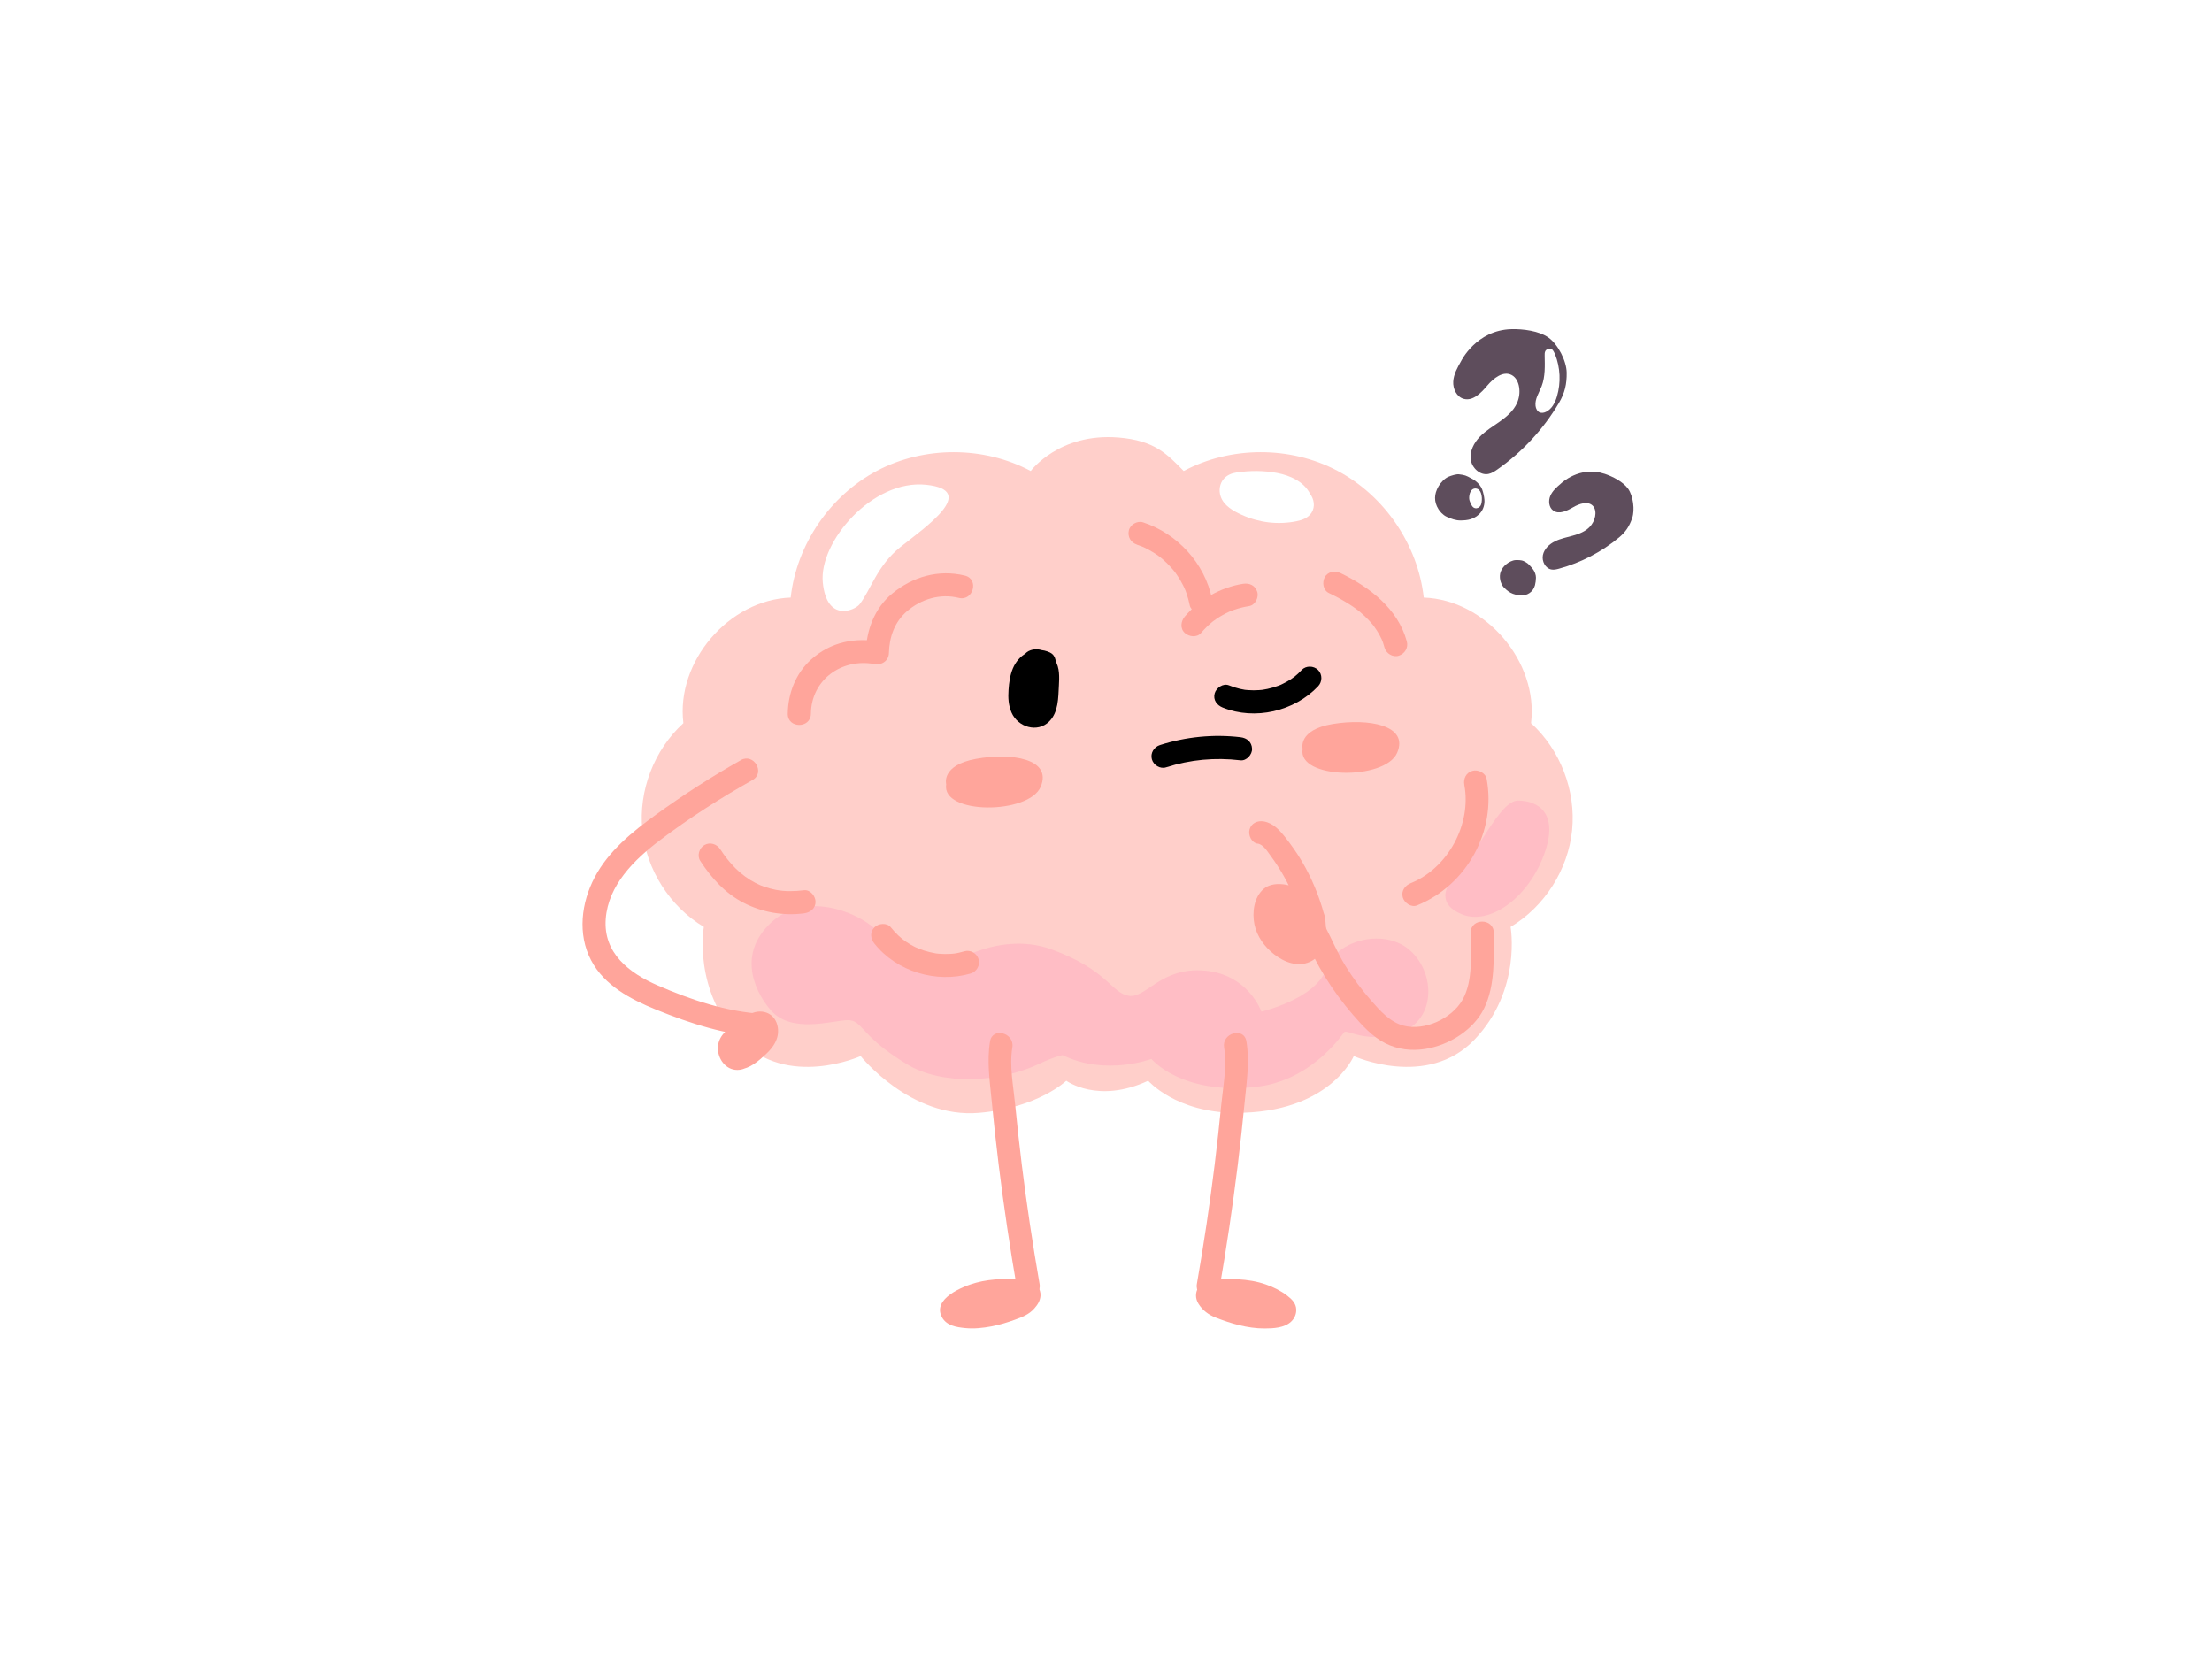<svg xmlns="http://www.w3.org/2000/svg" xmlns:xlink="http://www.w3.org/1999/xlink" width="1024" zoomAndPan="magnify" viewBox="0 0 768 576" height="768" preserveAspectRatio="xMidYMid meet" version="1.0"><defs><clipPath id="6dd0512d4a"><path d="M 504 114.211 L 544 114.211 L 544 165 L 504 165 Z M 504 114.211 " clip-rule="nonzero"/></clipPath><clipPath id="ebfdff74ca"><path d="M 535 163 L 567.84 163 L 567.84 198 L 535 198 Z M 535 163 " clip-rule="nonzero"/></clipPath><clipPath id="b19af91ae7"><path d="M 326 444 L 362 444 L 362 461.461 L 326 461.461 Z M 326 444 " clip-rule="nonzero"/></clipPath><clipPath id="0ede1d982d"><path d="M 415 444 L 451 444 L 451 461.461 L 415 461.461 Z M 415 444 " clip-rule="nonzero"/></clipPath></defs><rect x="-76.8" width="921.6" fill="#ffffff" y="-57.6" height="691.2" fill-opacity="1"/><rect x="-76.8" width="921.6" fill="#ffffff" y="-57.6" height="691.2" fill-opacity="1"/><path fill="#ffcfca" d="M 398.633 375.23 C 398.633 375.23 408.254 386.289 428.91 386.375 C 461.652 386.512 470.031 366.668 470.031 366.668 C 470.031 366.668 495.527 378.164 511.969 360.922 C 528.418 343.676 524.469 321.82 524.469 321.82 C 536.285 314.758 544.457 301.922 545.828 288.234 C 547.203 274.547 541.754 260.352 531.574 251.078 C 534.199 229.758 515.82 208.234 494.32 207.469 C 492.293 189.105 480.68 172.062 464.312 163.434 C 447.949 154.805 427.309 154.844 410.977 163.531 C 405.223 157.695 400.945 152.926 388.281 151.902 C 367.691 150.238 357.867 163.531 357.867 163.531 C 341.535 154.844 320.895 154.805 304.531 163.434 C 288.168 172.062 276.551 189.105 274.523 207.469 C 253.023 208.234 234.637 229.758 237.27 251.078 C 227.094 260.344 221.641 274.547 223.02 288.234 C 224.395 301.922 232.559 314.758 244.375 321.82 C 244.375 321.82 240.434 343.676 256.875 360.922 C 273.324 378.164 298.816 366.668 298.816 366.668 C 298.816 366.668 316.117 388.434 339.938 386.375 C 360.52 384.602 370.211 375.23 370.211 375.23 C 370.211 375.23 381.219 383.355 398.629 375.23 Z M 398.633 375.23 " fill-opacity="1" fill-rule="nonzero"/><path fill="#ffa59b" d="M 281.539 247.816 C 281.676 236.027 292.188 228.48 303.547 230.551 C 306.133 231.023 308.566 229.465 308.633 226.688 C 308.762 221.129 310.625 215.922 314.844 212.266 C 319.812 207.961 326.453 205.996 332.883 207.582 C 337.902 208.82 340.043 201.086 335.016 199.848 C 325.926 197.609 316.879 200.195 309.746 206.102 C 303.625 211.172 300.777 218.832 300.594 226.688 L 305.68 222.82 C 296.895 221.215 288.441 222.867 281.672 228.934 C 276.277 233.762 273.594 240.676 273.508 247.816 C 273.449 252.98 281.48 252.98 281.539 247.816 Z M 281.539 247.816 " fill-opacity="1" fill-rule="nonzero"/><path fill="#ffa59b" d="M 281.164 330.973 C 285.484 339.078 291.5 346.461 299.398 351.305 C 307.754 356.426 318.242 358.309 327.68 355.34 C 332.594 353.793 330.496 346.047 325.547 347.609 C 309.301 352.711 295.234 340.32 288.102 326.93 C 285.672 322.371 278.738 326.418 281.164 330.98 Z M 281.164 330.973 " fill-opacity="1" fill-rule="nonzero"/><path fill="#ffa59b" d="M 461.387 205.898 C 463.777 207.055 466.125 208.301 468.371 209.73 C 469.434 210.406 470.477 211.117 471.48 211.887 C 471.035 211.543 471.52 211.926 471.711 212.074 C 471.953 212.273 472.195 212.477 472.438 212.68 C 472.957 213.117 473.453 213.57 473.945 214.035 C 474.781 214.828 475.574 215.664 476.32 216.543 C 476.504 216.766 476.688 216.988 476.875 217.211 C 477.59 218.098 476.434 216.57 477.082 217.5 C 477.41 217.973 477.746 218.438 478.055 218.93 C 478.672 219.898 479.23 220.902 479.715 221.941 C 479.766 222.055 480.148 223.082 479.852 222.242 C 479.945 222.512 480.055 222.781 480.152 223.051 C 480.363 223.645 480.547 224.25 480.711 224.859 C 481.262 226.883 483.594 228.324 485.652 227.656 C 487.711 226.988 489.043 224.891 488.453 222.723 C 485.371 211.355 475.586 203.887 465.438 198.973 C 463.547 198.062 461.008 198.395 459.945 200.414 C 458.992 202.207 459.367 204.922 461.387 205.898 Z M 461.387 205.898 " fill-opacity="1" fill-rule="nonzero"/><path fill="#ffa59b" d="M 328.512 272.281 C 328.512 272.281 326.617 265.711 338.848 263.477 C 351.07 261.242 365.387 263.395 361.34 273.125 C 357.293 282.855 326.727 282.926 328.512 272.281 Z M 328.512 272.281 " fill-opacity="1" fill-rule="nonzero"/><path fill="#ffa59b" d="M 452.27 259.996 C 452.27 259.996 450.484 253.391 462.746 251.367 C 475.008 249.344 489.281 251.734 485.074 261.391 C 480.863 271.051 450.305 270.609 452.27 259.996 Z M 452.27 259.996 " fill-opacity="1" fill-rule="nonzero"/><path fill="#ffffff" d="M 298.453 209.801 C 296.82 211.906 287.059 216.27 285.668 202.215 C 284.277 188.16 302.918 166.371 321.52 168.309 C 340.125 170.25 320.805 183.379 312.652 189.898 C 304.496 196.418 302.352 204.777 298.453 209.801 Z M 298.453 209.801 " fill-opacity="1" fill-rule="nonzero"/><path fill="#ffffff" d="M 451.387 173.465 C 448.418 167.332 436.633 166.953 430.031 167.969 C 429.297 168.078 428.508 168.242 427.992 168.781 C 427.301 169.496 427.328 170.688 427.809 171.559 C 428.285 172.43 429.117 173.039 429.957 173.578 C 435.902 177.363 443.43 178.57 450.262 176.84 C 451.074 176.637 452.012 176.242 452.156 175.426 C 452.227 175.02 452.078 174.605 451.887 174.246 C 450.766 172.098 448.027 170.938 445.699 171.609 " fill-opacity="1" fill-rule="nonzero"/><path fill="#ffffff" d="M 454.852 171.441 C 452.707 167.207 447.883 165.066 443.438 164.219 C 438.77 163.336 434.016 163.344 429.328 164.043 C 427.645 164.293 426.113 164.902 424.945 166.191 C 423.457 167.844 423.109 170.234 423.793 172.312 C 424.848 175.547 428.219 177.438 431.148 178.758 C 437.117 181.457 443.699 182.27 450.141 180.969 C 452.176 180.555 454.223 179.828 455.383 177.973 C 456.703 175.871 456.242 173.289 454.812 171.383 C 452.434 168.203 448.516 166.742 444.637 167.73 C 442.602 168.25 441.172 170.633 441.836 172.664 C 442.516 174.77 444.59 176.02 446.777 175.465 C 447.512 175.281 446.836 175.418 446.676 175.43 C 446.895 175.418 447.117 175.43 447.332 175.418 C 447.176 175.43 446.508 175.207 447.242 175.41 C 447.395 175.449 447.562 175.516 447.719 175.547 C 448.246 175.648 447.242 175.215 447.676 175.527 C 447.773 175.602 448.391 175.934 447.965 175.66 C 447.578 175.418 448.004 175.707 448.07 175.758 C 448.914 176.434 447.504 175.215 448.273 175.961 C 448.789 176.473 447.938 177.906 448.941 174.566 L 449.445 172.883 C 449.105 173.066 449.074 173.086 449.34 172.953 C 449.754 172.828 448.621 173.098 448.418 173.145 C 447.883 173.262 447.352 173.359 446.816 173.438 C 447.457 173.34 446.781 173.438 446.672 173.453 C 446.336 173.477 445.996 173.512 445.66 173.539 C 444.645 173.602 443.625 173.609 442.617 173.559 C 442.07 173.531 441.531 173.477 440.996 173.418 C 441.082 173.426 441.531 173.496 441.055 173.426 C 440.719 173.375 440.387 173.32 440.051 173.254 C 439.055 173.066 438.07 172.816 437.098 172.508 C 436.578 172.344 436.066 172.168 435.562 171.973 C 435.371 171.898 435.184 171.828 434.996 171.75 C 435.613 172.012 434.473 171.488 434.473 171.488 C 433.621 171.074 432.785 170.609 431.992 170.098 C 431.789 169.965 431.566 169.828 431.371 169.68 C 431.906 170.105 431.371 169.672 431.324 169.586 C 431.535 169.973 431.297 169.828 431.277 169.52 C 431.297 169.848 431.496 170.09 431.441 170.473 C 431.344 171.191 430.883 171.445 430.418 171.84 C 429.816 172.34 429.992 172.016 430.359 171.973 C 430.754 171.918 431.207 171.852 431.594 171.754 C 431.508 171.773 430.582 171.871 431.297 171.801 C 431.473 171.781 431.652 171.762 431.828 171.742 C 432.195 171.703 432.562 171.668 432.938 171.645 C 434.539 171.527 436.141 171.5 437.742 171.57 C 438.469 171.605 439.199 171.656 439.918 171.734 C 440.129 171.754 440.332 171.789 440.543 171.809 C 439.617 171.711 440.195 171.754 440.398 171.793 C 440.852 171.871 441.309 171.945 441.762 172.043 C 442.59 172.215 443.41 172.422 444.219 172.691 C 444.402 172.75 444.586 172.816 444.762 172.883 C 444.848 172.914 445.602 173.293 445.07 173 C 444.566 172.719 445.09 173.02 445.223 173.086 C 445.426 173.191 445.629 173.289 445.824 173.398 C 446.172 173.598 446.488 173.84 446.836 174.035 C 447.215 174.25 446.512 173.832 446.531 173.801 C 446.539 173.793 447.078 174.285 447.098 174.305 C 447.188 174.391 447.27 174.488 447.359 174.574 C 447.93 175.121 447.234 174.613 447.289 174.43 C 447.262 174.512 447.879 175.391 447.926 175.488 C 448.875 177.363 451.672 178.051 453.414 176.93 C 455.332 175.699 455.875 173.453 454.859 171.445 Z M 454.852 171.441 " fill-opacity="1" fill-rule="nonzero"/><path fill="#ffbdc5" d="M 504.34 305.297 C 502.113 307.57 498.691 313.988 507.797 317.535 C 516.898 321.078 530.074 312.41 535.898 297.211 C 541.727 282.012 533.637 277.988 527.105 277.953 C 520.586 277.922 513.316 296.109 504.348 305.297 Z M 504.34 305.297 " fill-opacity="1" fill-rule="nonzero"/><path fill="#ffa59b" d="M 394.738 189.105 C 395.398 189.32 396.051 189.562 396.699 189.82 C 396.043 189.562 396.77 189.852 397.016 189.961 C 397.277 190.082 397.539 190.207 397.793 190.336 C 398.988 190.926 400.145 191.594 401.254 192.328 C 401.543 192.52 401.828 192.723 402.113 192.918 C 402.258 193.023 403.078 193.637 402.414 193.121 C 402.918 193.516 403.406 193.922 403.883 194.34 C 404.883 195.223 405.824 196.168 406.711 197.164 C 406.941 197.426 407.172 197.688 407.395 197.957 C 407.453 198.027 408.051 198.762 407.734 198.363 C 407.445 198 408.082 198.836 408.156 198.926 C 408.324 199.16 408.488 199.398 408.652 199.641 C 409.434 200.785 410.145 201.984 410.766 203.223 C 410.898 203.48 411.023 203.742 411.148 204.004 C 411.199 204.109 411.633 205.078 411.438 204.633 C 411.227 204.148 411.586 205.027 411.625 205.117 C 411.75 205.438 411.867 205.766 411.98 206.094 C 412.434 207.41 412.789 208.746 413.062 210.109 C 413.477 212.172 416.043 213.543 418.004 212.906 C 420.195 212.199 421.25 210.184 420.805 207.973 C 418.332 195.609 408.797 185.277 396.875 181.355 C 394.883 180.699 392.402 182.113 391.934 184.152 C 391.43 186.359 392.605 188.379 394.738 189.086 Z M 394.738 189.105 " fill-opacity="1" fill-rule="nonzero"/><path fill="#ffa59b" d="M 417.027 219.742 C 418.16 218.406 419.402 217.168 420.754 216.047 C 420.902 215.922 421.055 215.805 421.207 215.68 C 421.789 215.199 420.801 215.969 421.207 215.68 C 421.566 215.43 421.914 215.16 422.277 214.918 C 423.004 214.426 423.746 213.961 424.512 213.535 C 425.234 213.129 425.977 212.758 426.723 212.41 C 426.941 212.312 427.164 212.188 427.395 212.113 C 427.137 212.199 426.777 212.363 427.242 212.188 C 427.648 212.031 428.062 211.871 428.477 211.727 C 430.184 211.137 431.934 210.707 433.711 210.426 C 435.793 210.098 437.129 207.391 436.516 205.492 C 435.785 203.23 433.805 202.34 431.574 202.691 C 423.816 203.918 416.43 208.098 411.344 214.074 C 409.984 215.672 409.656 218.203 411.344 219.746 C 412.84 221.117 415.57 221.449 417.027 219.746 Z M 417.027 219.742 " fill-opacity="1" fill-rule="nonzero"/><path fill="#ffbdc5" d="M 267.781 350.922 C 263.398 346.094 254.773 332.02 268.023 320.039 C 281.277 308.055 302.883 318.617 306.75 326.051 C 306.75 326.051 317.836 327.172 326.57 336.797 C 326.57 336.797 345.613 322.488 365.152 329.641 C 384.691 336.797 385.84 344.766 391.891 345.742 C 397.945 346.715 403.004 335.676 418.238 336.988 C 433.477 338.297 437.957 351.223 437.957 351.223 C 437.957 351.223 456.816 346.848 460.43 336.469 C 464.047 326.086 481.059 322.062 489.793 330.18 C 498.527 338.297 498.348 354.133 486.387 358.398 C 474.434 362.656 467.648 357.148 466.672 358.398 C 465.691 359.648 455.137 375.297 436 377.379 C 410.023 380.215 399.762 367.656 399.762 367.656 C 399.762 367.656 383.883 373.664 368.969 366.348 C 368.969 366.348 366.68 366.582 360.59 369.453 C 347.324 375.707 327.363 377.117 314.812 369.453 C 302.273 361.793 300.402 357.422 297.504 355.215 C 296.586 354.512 295.484 354.168 294.336 354.191 C 288.895 354.305 275.031 358.93 267.766 350.922 Z M 267.781 350.922 " fill-opacity="1" fill-rule="nonzero"/><path fill="#ffa59b" d="M 303.605 327.617 C 311.309 337.336 325.133 341.477 336.977 338.008 C 339.059 337.398 340.363 335.191 339.777 333.074 C 339.207 331.004 336.93 329.66 334.84 330.277 C 333.617 330.637 332.363 330.941 331.098 331.102 C 331.648 331.031 330.883 331.109 330.684 331.129 C 330.402 331.156 330.121 331.176 329.84 331.188 C 329.203 331.223 328.566 331.234 327.93 331.227 C 327.293 331.223 326.656 331.184 326.02 331.129 C 325.664 331.098 325.312 331.07 324.965 331.02 C 325.402 331.078 324.941 331.012 324.766 330.98 C 323.434 330.73 322.121 330.434 320.836 330.027 C 318.566 329.309 316.762 328.438 314.531 326.938 C 312.777 325.758 310.891 323.969 309.289 321.957 C 307.941 320.262 305.016 320.547 303.605 321.957 C 301.926 323.633 302.254 325.926 303.605 327.633 Z M 303.605 327.617 " fill-opacity="1" fill-rule="nonzero"/><path fill="#ffa59b" d="M 243.117 298.883 C 247.008 304.863 251.789 310.164 258.219 313.465 C 264.676 316.781 271.941 318.027 279.137 317.109 C 281.289 316.832 283.152 315.465 283.152 313.098 C 283.152 311.145 281.305 308.812 279.137 309.09 C 275.824 309.508 272.367 309.555 269.316 308.938 C 267.938 308.664 266.574 308.289 265.246 307.824 C 264.926 307.715 264.605 307.59 264.281 307.465 C 264.074 307.387 263.441 307.109 263.961 307.34 C 263.391 307.09 262.832 306.82 262.281 306.539 C 257.059 303.859 253.234 299.715 250.059 294.84 C 248.875 293.023 246.5 292.27 244.566 293.398 C 242.762 294.453 241.941 297.059 243.121 298.883 Z M 243.117 298.883 " fill-opacity="1" fill-rule="nonzero"/><path fill="#000000" d="M 424.551 245.672 C 435.715 250.168 449.398 246.973 457.629 238.289 C 459.117 236.719 459.191 234.18 457.629 232.617 C 456.125 231.113 453.441 231.035 451.945 232.617 C 450.156 234.508 448.949 235.473 446.625 236.77 C 446.074 237.078 445.504 237.352 444.934 237.633 C 444.809 237.699 444.34 237.902 444.73 237.738 C 444.406 237.875 444.074 238 443.746 238.117 C 442.551 238.559 441.328 238.91 440.09 239.18 C 439.539 239.297 438.98 239.402 438.422 239.488 C 438.141 239.535 438.148 239.535 438.441 239.488 L 438.023 239.535 C 437.742 239.559 437.457 239.586 437.184 239.605 C 435.918 239.699 434.648 239.699 433.383 239.605 C 433.102 239.586 432.828 239.559 432.543 239.535 L 432.125 239.488 C 432.426 239.527 432.434 239.527 432.148 239.488 C 431.594 239.398 431.043 239.293 430.496 239.16 C 429.191 238.859 427.918 238.445 426.68 237.941 C 424.664 237.129 422.27 238.828 421.738 240.738 C 421.109 243.031 422.523 244.859 424.539 245.672 Z M 424.551 245.672 " fill-opacity="1" fill-rule="nonzero"/><path fill="#ffa59b" d="M 436.652 292.879 C 438.645 293.219 439.996 295.566 441.133 297.094 C 442.805 299.348 444.336 301.711 445.711 304.148 C 448.438 308.957 450.484 314.051 451.934 319.383 C 454.379 318.352 456.828 317.324 459.273 316.289 C 457.512 312.891 454.57 310.137 451.066 308.586 C 447.496 307 441.961 305.828 438.699 308.656 C 435.348 311.574 434.695 316.82 435.543 320.953 C 436.395 325.094 439.035 328.707 442.312 331.285 C 445.777 334.012 450.484 335.898 454.781 333.953 C 458.703 332.18 460.508 327.848 459.898 323.727 C 459.289 319.59 456.383 315.555 452.957 313.211 C 449.355 310.738 443.809 311.004 441.41 315.051 C 439.281 318.637 440.715 323.641 442.996 326.805 C 445.227 329.906 449.453 333.332 453.555 332.523 C 463.516 330.574 457.332 313.523 451.027 310.648 C 446.605 308.629 441.664 311.277 441.074 316.105 C 440.57 320.273 442.512 324.57 445.098 327.734 C 447.668 330.887 452.453 334.391 456.531 331.816 C 461.016 328.992 459.723 323.367 458.121 319.258 C 457.246 317.012 456.285 314.617 454.07 313.355 C 451.613 311.945 448.461 312.727 446.984 315.156 C 444.598 319.082 446.691 325.055 449.762 327.973 C 451.594 329.707 454.02 330.941 456.559 330.102 C 459.086 329.27 460.305 326.773 460.43 324.262 C 460.633 320.156 458.664 314.75 454.105 313.965 C 452.129 313.621 449.562 314.469 449.164 316.762 C 448.496 320.633 448.75 324.984 451.059 328.332 C 453.062 331.215 457.832 332.648 459.891 328.953 C 460.953 327.055 460.621 324.52 460.402 322.449 C 460.227 320.805 460.258 318.695 459.645 317.129 C 458.906 315.273 457.352 313.938 455.238 314.258 C 453.402 314.535 451.598 316.18 451.758 318.195 C 451.797 318.66 451.875 319.121 451.941 319.586 C 452.09 320.672 451.879 318.977 451.98 319.879 C 452.023 320.312 452.051 320.75 452.109 321.176 C 452.289 322.43 451.488 322.008 452.574 320.332 C 453.375 319.715 454.176 319.102 454.977 318.492 L 454.91 318.504 C 455.941 318.641 456.973 318.773 458.008 318.91 L 457.922 318.852 C 456.152 317.602 453.457 318.535 452.434 320.293 C 451.258 322.297 452.098 324.523 453.875 325.777 C 456.934 327.934 460.156 324.789 460.18 321.742 C 460.18 321.012 460.074 320.285 459.984 319.57 C 459.918 319.023 459.84 318.473 459.762 317.922 C 459.645 317.062 459.766 317.828 459.801 318.211 C 457.168 318.562 454.543 318.918 451.914 319.277 C 452.039 319.586 452.051 319.977 452.105 320.305 C 452.168 320.691 452.223 321.086 452.281 321.473 C 452.184 320.746 452.332 321.91 452.348 322.035 C 452.445 322.879 452.531 323.727 452.57 324.578 C 452.59 324.945 452.57 325.316 452.598 325.684 C 452.598 325.887 452.582 326.09 452.562 326.293 C 452.562 325.539 452.863 324.891 453.457 324.344 L 455.227 323.312 C 456.059 323.504 456.887 323.691 457.719 323.883 C 457.59 323.688 457.484 323.477 457.406 323.262 C 457.32 322.75 457.059 322.238 456.961 321.723 C 456.789 320.809 456.77 319.84 456.926 318.922 C 455.281 319.855 453.633 320.789 451.984 321.723 C 453.113 321.918 451.965 321.781 451.828 321.379 C 451.965 321.801 452.148 322.121 452.27 322.578 C 452.359 322.945 452.352 323.285 452.418 323.562 C 452.715 324.75 452.039 323.922 452.668 323.43 L 454.441 322.402 C 456.395 321.727 455.418 323.062 455.035 321.906 C 454.906 321.52 454.5 321.125 454.34 320.73 C 454.234 320.469 454.164 320.156 454.125 319.879 L 454.105 319.285 C 454.25 318.148 453.953 318.434 453.219 320.129 L 451.191 320.68 C 449.793 319.691 449.387 319.625 449.984 320.477 C 450.117 320.73 450.227 320.992 450.332 321.262 C 450.621 321.949 450.863 322.656 451.086 323.367 C 451.266 323.91 451.387 324.965 451.664 325.441 C 451.664 326.012 451.691 326.066 451.758 325.613 C 452.379 325.297 452.996 324.977 453.621 324.664 C 453.621 324.676 451.266 322.691 451.047 322.422 C 450.324 321.504 449.754 320.426 449.414 319.316 C 449.277 318.863 449.258 318.156 449.031 317.766 C 448.602 317.004 449.57 317.316 448.672 317.594 C 449.184 317.438 447.715 318.242 447.723 317.906 C 447.723 318.02 448.797 319.277 448.895 319.453 C 449.617 320.707 450.098 322.027 450.391 323.438 C 450.496 323.941 450.449 324.695 450.613 325.18 C 450.957 326.195 450.156 325.516 450.996 325.156 C 451.672 324.973 452.348 324.789 453.023 324.605 C 451.363 324.789 449.492 322.516 448.867 321.039 C 448.875 321.066 448.305 318.93 448.398 318.961 C 447.762 319.539 447.582 319.762 447.859 319.617 C 447.879 319.605 447.891 319.605 447.918 319.613 C 447.879 319.512 449.336 320.457 448.652 319.984 C 450.121 321 451.879 323.281 452.012 325.102 C 452.137 326.844 451.086 327.066 449.566 326.465 C 447.559 325.672 445.727 323.961 444.59 322.152 C 443.934 321.105 443.438 319.977 443.266 318.738 C 443.188 318.164 443.18 317.547 443.238 316.973 C 443.297 316.426 443.758 315.648 443.699 315.164 L 443.836 314.926 C 444.02 314.555 443.836 314.605 443.277 315.098 C 443.594 315.293 444.676 315.07 445.043 315.117 C 445.883 315.215 446.762 315.457 447.543 315.793 C 449.695 316.715 451.27 318.332 452.332 320.383 C 454.453 324.465 460.855 321.629 459.676 317.293 C 457.93 310.879 455.34 304.652 451.941 298.934 C 450.215 296.02 448.258 293.258 446.152 290.605 C 444.223 288.176 441.992 285.746 438.777 285.195 C 436.645 284.828 434.453 285.766 433.836 287.992 C 433.305 289.918 434.492 292.551 436.637 292.926 Z M 436.652 292.879 " fill-opacity="1" fill-rule="nonzero"/><path fill="#ffa59b" d="M 458.574 323.215 L 458.621 322.719 C 457.957 323.871 457.293 325.023 456.633 326.176 L 455.629 326.395 C 454.684 326 453.73 325.605 452.785 325.219 C 453.613 325.945 453.953 327.566 454.398 328.543 C 454.957 329.773 455.543 330.992 456.16 332.199 C 457.379 334.609 458.703 336.973 460.129 339.273 C 462.969 343.875 466.211 348.25 469.746 352.34 C 472.957 356.055 476.5 359.945 480.941 362.199 C 485.305 364.414 490.172 364.957 494.969 364.176 C 503.078 362.867 511.629 357.617 515.289 350.07 C 519.176 342.066 518.629 332.504 518.629 323.844 C 518.629 318.68 510.598 318.676 510.598 323.844 C 510.598 331.203 511.57 340.484 507.758 347.164 C 504.039 353.68 494.602 358.023 487.273 356.094 C 482.57 354.855 479.188 350.938 476.094 347.43 C 472.734 343.625 469.727 339.543 467.059 335.223 C 464.367 330.867 462.473 326.215 460.113 321.703 C 457.641 316.965 451.074 317.516 450.535 323.207 C 450.051 328.344 458.082 328.312 458.566 323.207 Z M 458.574 323.215 " fill-opacity="1" fill-rule="nonzero"/><path fill="#000000" d="M 404.863 266.418 C 413.301 263.719 421.828 262.93 430.695 263.98 C 432.785 264.227 434.801 261.953 434.711 259.969 C 434.605 257.586 432.938 256.23 430.695 255.961 C 421.324 254.848 411.711 255.809 402.73 258.684 C 400.664 259.348 399.332 261.469 399.926 263.617 C 400.484 265.645 402.793 267.086 404.867 266.418 Z M 404.863 266.418 " fill-opacity="1" fill-rule="nonzero"/><path fill="#ffa59b" d="M 257.215 263.926 C 247.012 269.668 237.164 276.035 227.684 282.895 C 219.508 288.812 211.266 295.48 206.484 304.566 C 201.816 313.426 200.453 324.309 205.23 333.418 C 209.816 342.164 219.004 346.98 227.789 350.543 C 239.711 355.379 251.887 359.316 264.812 360.074 C 263.871 357.797 262.918 355.508 261.973 353.23 C 259.938 355.766 257.727 357.266 254.711 358.449 C 249.965 360.312 251.988 368.035 256.844 366.184 C 259.938 365.004 262.281 362.867 262.848 359.473 C 263.441 355.863 260.262 353.473 256.945 354.945 C 253.285 356.578 249.387 359.242 249.258 363.688 C 249.145 367.551 251.895 371.496 256.023 371.488 C 260.621 371.477 264.047 366.523 264.898 362.449 C 265.785 358.207 262.688 354.715 258.301 355.383 C 254.23 356 252.801 359.113 252.426 362.789 C 252.07 366.246 252.066 371.031 256.863 371.16 C 260.207 371.254 263.707 368.062 265.969 365.953 C 268.582 363.523 270.57 360.574 270.07 356.84 C 269.348 351.473 263.953 349.719 259.625 352.535 C 255.289 355.359 252.926 360.297 252.965 365.402 C 252.984 368.199 255.496 369.715 258.051 369.27 C 261.508 368.664 264.461 366.398 265.891 363.188 C 267.984 358.516 261.062 354.434 258.953 359.141 C 258.266 360.68 257.559 361.242 255.91 361.531 C 257.602 362.82 259.297 364.105 260.996 365.395 C 260.984 363.543 261.441 361.812 262.688 360.379 C 263.516 359.426 264.711 359.578 263.102 358.68 C 261.238 357.645 262.785 358.184 261.801 358.746 C 260.688 359.387 259.734 360.855 258.68 361.66 C 258.141 362.066 257.355 362.375 256.914 362.855 C 256.141 363.691 255.957 362.453 257.559 363.117 C 258.359 363.73 259.16 364.348 259.957 364.957 C 260.391 365.637 260.02 365.363 260.227 364.742 C 260.352 364.375 260.465 363.543 260.426 363.16 C 260.242 361.531 260.555 363.379 259.742 363.195 C 258.805 362.539 257.871 361.891 256.934 361.234 C 256.805 361.68 256.605 362.094 256.336 362.473 C 255.773 363.359 254.934 363.383 256.355 363.805 C 258.586 364.453 256.574 364.059 257.602 363.73 C 258.633 363.402 259.934 362.344 261.008 361.859 C 259.039 360.352 257.078 358.836 255.109 357.332 C 255.215 357.828 255.082 358.195 254.715 358.438 C 255.426 361.012 256.141 363.594 256.848 366.168 C 261.121 364.492 264.734 362.52 267.656 358.883 C 269.84 356.164 268.488 352.254 264.812 352.035 C 252.215 351.289 239.906 347.137 228.398 342.156 C 218.465 337.859 209.398 330.922 210.309 318.996 C 211.207 307.312 220.195 298.496 229.016 291.805 C 239.219 284.066 250.117 277.098 261.27 270.824 C 265.773 268.297 261.73 261.363 257.215 263.902 Z M 257.215 263.926 " fill-opacity="1" fill-rule="nonzero"/><path fill="#ffa59b" d="M 508.414 272.562 C 510.953 286.152 502.738 301.402 489.84 306.617 C 487.832 307.43 486.414 309.293 487.035 311.551 C 487.562 313.453 489.957 315.168 491.977 314.352 C 509.18 307.398 519.566 288.699 516.156 270.434 C 515.758 268.305 513.184 267.09 511.215 267.637 C 508.977 268.25 508.012 270.434 508.414 272.57 Z M 508.414 272.562 " fill-opacity="1" fill-rule="nonzero"/><path fill="#000000" d="M 362.613 230.027 C 360.375 228.859 357.48 230.164 356.059 232.254 C 354.633 234.344 354.34 236.984 354.156 239.508 C 354.004 241.59 353.926 243.773 354.785 245.688 C 355.645 247.594 357.723 249.113 359.75 248.621 C 362.598 247.941 363.32 244.277 363.477 241.348 C 363.559 239.875 363.637 238.402 363.715 236.926 C 363.805 235.172 363.887 233.324 363.125 231.738 C 362.363 230.152 360.461 228.965 358.832 229.621 " fill-opacity="1" fill-rule="nonzero"/><path fill="#000000" d="M 364.621 226.582 C 361.91 225.285 359.227 225.391 356.531 226.68 C 354.281 227.754 352.613 229.832 351.66 232.09 C 350.664 234.465 350.348 236.961 350.164 239.516 C 349.969 242.227 350.113 244.879 351.207 247.402 C 353.406 252.449 360.18 254.59 364.293 250.477 C 367.516 247.254 367.414 242.262 367.645 238.035 C 367.801 235.074 367.973 231.875 366.312 229.262 C 364.555 226.488 361.039 224.648 357.781 225.77 C 355.816 226.449 354.305 228.539 355 230.688 C 355.633 232.641 357.797 234.215 359.902 233.48 C 360.25 233.363 360.367 233.461 359.586 233.449 C 359.77 233.449 360.066 233.52 359.562 233.395 C 358.938 233.238 359.496 233.422 359.652 233.449 C 360.055 233.512 359.32 233.355 359.301 233.297 C 359.312 233.344 359.746 233.5 359.75 233.578 L 359.555 233.434 C 359.293 233.23 359.293 233.246 359.555 233.48 C 359.625 233.637 359.719 233.895 359.582 233.492 C 359.371 232.863 359.691 233.711 359.691 233.77 C 359.691 233.715 359.449 232.91 359.633 233.73 C 359.668 233.879 359.699 234.059 359.746 234.207 C 359.934 234.75 359.727 233.539 359.746 234.117 C 359.746 234.281 359.77 234.445 359.777 234.613 C 359.816 235.512 359.758 236.414 359.711 237.312 C 359.621 238.984 359.586 240.668 359.422 242.34 C 359.41 242.465 359.391 242.586 359.383 242.711 C 359.352 243.242 359.547 241.875 359.422 242.398 C 359.359 242.68 359.32 242.973 359.254 243.262 C 359.188 243.543 359.113 243.824 359.031 244.102 C 358.992 244.219 358.949 244.332 358.91 244.449 C 358.688 245.188 359.234 243.926 358.992 244.266 C 358.93 244.352 358.59 244.848 358.59 244.965 C 358.57 244.594 359.168 244.336 358.809 244.684 C 358.754 244.73 358.504 244.965 358.5 244.992 C 358.5 245.012 359.199 244.469 358.871 244.695 C 358.715 244.809 358.289 244.961 358.867 244.758 C 359.547 244.52 358.992 244.723 358.918 244.723 C 358.109 244.703 359.629 244.797 359.09 244.73 C 358.938 244.711 358.336 244.719 358.965 244.758 C 359.562 244.797 359.094 244.723 358.977 244.723 C 358.465 244.695 359.012 244.344 359.188 244.82 C 359.176 244.781 358.879 244.637 358.832 244.617 C 358.367 244.41 359.34 245.125 358.984 244.75 C 358.891 244.652 358.781 244.555 358.684 244.469 C 358.105 243.957 358.754 244.633 358.766 244.637 C 358.617 244.559 358.473 244.191 358.398 244.055 C 358.355 243.977 358.215 243.781 358.215 243.688 L 358.379 244.035 L 358.281 243.723 C 358.242 243.52 358.176 243.289 358.125 243.086 C 358.105 243.008 358.008 242.457 358.09 242.969 C 358.184 243.512 358.09 242.816 358.078 242.68 C 358.066 242.516 358.059 242.352 358.051 242.18 C 358.039 241.734 358.047 241.289 358.066 240.852 C 358.098 240.039 358.156 239.227 358.234 238.414 C 358.25 238.258 358.27 238.094 358.281 237.938 C 358.355 237.168 358.262 237.922 358.262 238.047 C 358.273 237.633 358.398 237.195 358.492 236.797 C 358.598 236.336 358.723 235.879 358.871 235.434 C 358.91 235.309 358.957 235.094 359.035 234.992 C 358.559 235.617 358.965 235.203 359.094 234.961 C 359.168 234.824 359.254 234.691 359.332 234.555 C 359.785 233.73 358.973 234.891 359.277 234.582 C 359.402 234.457 359.516 234.32 359.641 234.195 C 359.949 233.895 360.172 233.977 359.543 234.215 C 359.836 234.102 360.164 233.82 360.445 233.656 C 360.879 233.402 360.59 233.828 360.219 233.754 C 360.324 233.773 360.605 233.645 360.715 233.613 C 361.41 233.395 360.473 233.711 360.414 233.633 C 360.441 233.672 360.992 233.633 361.043 233.633 C 361.43 233.578 360.656 233.617 360.605 233.57 C 360.73 233.598 360.848 233.633 360.973 233.672 C 361.254 233.77 361.137 233.715 360.609 233.512 C 362.488 234.41 365 234.098 366.062 232.078 C 367.004 230.297 366.641 227.57 364.633 226.605 Z M 364.621 226.582 " fill-opacity="1" fill-rule="nonzero"/><g clip-path="url(#6dd0512d4a)"><path fill="#5e4d5c" d="M 524.805 114.281 C 528.832 114.184 534.34 114.879 537.625 117.211 C 540.914 119.535 543.887 125.32 543.945 129.352 C 544.004 133.34 543.301 136.414 541.273 139.855 C 535.898 148.969 528.559 156.91 519.891 162.988 C 518.926 163.664 517.91 164.332 516.754 164.555 C 513.867 165.113 511.047 162.492 510.637 159.574 C 510.238 156.668 511.727 153.77 513.77 151.652 C 515.809 149.539 518.379 148.023 520.781 146.32 C 523.184 144.617 525.508 142.605 526.699 139.926 C 527.461 138.215 527.723 136.281 527.434 134.434 C 527.172 132.738 526.359 131.004 524.844 130.203 C 521.898 128.648 518.543 131.305 516.398 133.848 C 514.254 136.387 511.418 139.348 508.203 138.477 C 505.75 137.809 504.406 134.984 504.562 132.449 C 504.719 129.914 506.012 127.609 507.273 125.402 C 507.273 125.402 512.539 114.578 524.793 114.281 Z M 524.805 114.281 " fill-opacity="1" fill-rule="nonzero"/></g><path fill="#5e4d5c" d="M 514.648 170.07 C 514.988 171.008 515.316 172.496 515.387 173.484 C 515.625 176.707 513.688 179.305 510.598 180.266 C 509.477 180.613 508.281 180.684 507.109 180.699 C 505.414 180.719 503.855 180.129 502.312 179.434 C 500.922 178.812 499.871 177.496 499.43 176.785 C 497.789 174.16 497.91 171.539 499.43 168.891 C 500.207 167.543 501.559 166.074 503 165.484 C 503.855 165.133 505.652 164.555 506.562 164.672 C 508.559 164.922 509.043 165.09 510.797 166.082 C 510.797 166.082 513.637 167.312 514.652 170.07 Z M 514.648 170.07 " fill-opacity="1" fill-rule="nonzero"/><path fill="#ffffff" d="M 512.91 171.605 C 512.816 171.348 512.691 171.074 512.441 170.957 C 512.191 170.844 511.82 171.008 511.844 171.285 C 511.621 171.367 511.348 172.418 511.457 173.172 C 511.523 173.609 511.977 174.512 512.199 174.895 C 512.258 174.992 512.336 175.09 512.441 175.121 C 512.711 175.215 512.93 174.879 513 174.605 C 513.27 173.621 513.238 172.562 512.91 171.605 Z M 512.91 171.605 " fill-opacity="1" fill-rule="nonzero"/><path fill="#ffffff" d="M 514.195 171.25 C 514.059 170.859 513.898 170.535 513.625 170.215 C 513.301 169.836 512.828 169.633 512.344 169.598 C 511.387 169.52 510.492 170.32 510.5 171.289 C 510.723 170.902 510.941 170.523 511.164 170.137 C 510.723 170.348 510.492 170.832 510.336 171.258 C 510.207 171.609 510.16 171.992 510.113 172.359 C 510.066 172.758 510.082 173.164 510.16 173.562 C 510.227 173.902 510.383 174.227 510.512 174.547 C 510.828 175.273 511.23 176.203 512.074 176.422 C 512.848 176.617 513.59 176.258 514.012 175.594 C 514.242 175.234 514.344 174.801 514.41 174.391 C 514.574 173.34 514.535 172.273 514.195 171.258 C 513.973 170.594 513.262 170.09 512.547 170.328 C 511.891 170.535 511.375 171.262 511.617 171.973 C 511.723 172.277 511.793 172.594 511.84 172.906 L 511.793 172.555 C 511.859 173.027 511.859 173.492 511.793 173.965 L 511.84 173.609 C 511.801 173.883 511.754 174.168 511.648 174.422 L 511.785 174.102 C 511.754 174.172 511.715 174.23 511.668 174.297 L 511.879 174.027 C 511.844 174.066 511.805 174.105 511.766 174.141 L 512.035 173.93 C 512.035 173.93 511.984 173.965 511.949 173.977 L 512.273 173.84 L 512.227 173.852 L 512.582 173.805 C 512.582 173.805 512.516 173.812 512.48 173.805 L 512.836 173.852 L 512.785 173.84 L 513.105 173.977 C 513.066 173.965 513.031 173.945 513.008 173.922 L 513.277 174.133 C 513.277 174.133 513.219 174.082 513.195 174.047 L 513.406 174.316 C 513.164 173.984 512.988 173.57 512.828 173.195 L 512.969 173.516 C 512.875 173.293 512.777 173.059 512.738 172.824 L 512.785 173.176 C 512.746 172.895 512.758 172.613 512.789 172.332 L 512.746 172.684 C 512.785 172.418 512.836 172.156 512.941 171.906 L 512.805 172.227 C 512.828 172.16 512.863 172.098 512.902 172.035 L 512.691 172.305 C 512.691 172.305 512.727 172.266 512.746 172.254 L 512.477 172.461 C 512.477 172.461 512.496 172.449 512.508 172.441 C 512.922 172.246 513.176 171.73 513.172 171.289 L 513.172 171.242 C 513.152 171.363 513.137 171.48 513.125 171.598 C 513.125 171.566 513.133 171.539 513.145 171.512 L 513.008 171.832 C 513.008 171.832 513.031 171.781 513.055 171.762 L 512.844 172.031 C 512.844 172.031 512.883 171.984 512.91 171.973 L 512.641 172.18 C 512.641 172.18 512.691 172.148 512.727 172.137 L 512.402 172.273 C 512.449 172.254 512.496 172.238 512.539 172.234 L 512.188 172.277 C 512.238 172.277 512.277 172.277 512.332 172.277 L 511.977 172.234 C 511.977 172.234 512.043 172.246 512.07 172.258 L 511.746 172.121 C 511.781 172.137 511.812 172.156 511.844 172.18 L 511.578 171.973 C 511.637 172.016 511.688 172.07 511.742 172.137 L 511.531 171.867 C 511.59 171.953 511.637 172.035 511.676 172.121 L 511.535 171.801 C 511.559 171.852 511.582 171.914 511.602 171.965 C 511.723 172.301 511.906 172.582 512.219 172.766 C 512.508 172.934 512.93 173 513.25 172.902 C 513.898 172.691 514.438 171.965 514.18 171.258 Z M 514.195 171.25 " fill-opacity="1" fill-rule="nonzero"/><path fill="#ffffff" d="M 538.473 121.117 C 537.711 121.051 536.871 121.227 536.523 121.91 C 536.285 122.367 536.285 122.91 536.301 123.43 C 536.359 127.004 536.543 130.699 535.262 134.043 C 534.391 136.324 532.824 138.531 533.137 140.953 C 533.254 141.879 533.727 142.84 534.594 143.195 C 535.281 143.477 536.078 143.32 536.746 143 C 538.801 142.027 539.93 139.797 540.57 137.625 C 541.98 132.855 541.746 127.613 539.902 122.996 C 539.902 122.996 539.18 121.176 538.473 121.117 Z M 538.473 121.117 " fill-opacity="1" fill-rule="nonzero"/><g clip-path="url(#ebfdff74ca)"><path fill="#5e4d5c" d="M 557.055 164.477 C 559.906 165.418 563.594 167.293 565.316 169.758 C 567.035 172.219 567.664 177.031 566.691 179.867 C 565.727 182.684 564.461 184.664 562.172 186.57 C 556.102 191.613 548.945 195.344 541.324 197.426 C 540.48 197.656 539.594 197.871 538.727 197.738 C 536.555 197.406 535.242 194.855 535.691 192.707 C 536.141 190.566 537.922 188.906 539.891 187.938 C 541.855 186.969 544.043 186.555 546.156 185.961 C 548.27 185.371 550.406 184.543 551.922 182.957 C 552.887 181.949 553.555 180.66 553.824 179.289 C 554.066 178.031 553.938 176.609 553.07 175.668 C 551.398 173.84 548.371 174.855 546.227 176.098 C 544.082 177.344 541.34 178.715 539.305 177.293 C 537.75 176.203 537.52 173.883 538.27 172.148 C 539.016 170.41 540.504 169.113 541.949 167.883 C 541.949 167.883 548.379 161.613 557.055 164.488 Z M 557.055 164.477 " fill-opacity="1" fill-rule="nonzero"/></g><path fill="#5e4d5c" d="M 533.273 200.617 C 533.273 201.355 533.129 202.484 532.934 203.199 C 532.289 205.523 530.277 206.855 527.863 206.75 C 526.984 206.711 526.129 206.461 525.305 206.172 C 524.109 205.758 523.164 204.953 522.25 204.074 C 521.434 203.289 521.031 202.098 520.898 201.492 C 520.406 199.238 521.156 197.426 522.895 195.949 C 523.781 195.199 525.098 194.508 526.262 194.457 C 526.949 194.426 528.355 194.469 528.973 194.785 C 530.309 195.461 530.605 195.703 531.582 196.836 C 531.582 196.836 533.27 198.414 533.281 200.609 Z M 533.273 200.617 " fill-opacity="1" fill-rule="nonzero"/><path fill="#ffa59b" d="M 343.742 361.543 C 342.594 368.418 343.648 375.402 344.312 382.273 C 345.02 389.625 345.82 396.965 346.719 404.293 C 348.512 418.879 350.672 433.418 353.191 447.898 C 354.074 452.977 361.812 450.82 360.934 445.77 C 358.539 431.996 356.457 418.172 354.75 404.301 C 353.906 397.402 353.145 390.496 352.469 383.578 C 351.844 377.176 350.414 370.086 351.484 363.68 C 352.332 358.629 344.594 356.461 343.742 361.551 Z M 343.742 361.543 " fill-opacity="1" fill-rule="nonzero"/><g clip-path="url(#b19af91ae7)"><path fill="#ffa59b" d="M 356.59 444.406 C 350.676 443.914 344.629 443.789 338.852 445.363 C 334.305 446.602 323.598 450.891 327.031 457.305 C 328.617 460.273 332.051 460.805 335.086 461.105 C 338.172 461.414 341.293 461.078 344.324 460.504 C 347.062 459.98 349.73 459.16 352.352 458.211 C 354.969 457.262 357.238 456.402 359.102 454.305 C 360.238 453.027 361.121 451.68 361.254 449.934 C 361.445 447.477 359.738 445.387 357.391 444.832 C 355.762 444.445 354.023 444.832 352.457 445.309 C 351.898 445.48 351.34 445.676 350.781 445.848 C 350.488 445.938 350.172 445.996 349.883 446.094 C 349.07 446.371 350.473 446.094 349.648 446.141 C 347.555 446.238 345.531 447.918 345.633 450.152 C 345.723 452.242 347.395 454.266 349.648 454.16 C 351.039 454.094 352.344 453.77 353.664 453.344 C 354.215 453.164 354.766 452.977 355.324 452.824 C 355.551 452.766 355.797 452.727 356.023 452.652 C 355.559 452.699 355.473 452.715 355.762 452.695 C 356.223 452.695 355.973 452.602 355.016 452.445 L 353.57 451.004 C 354.043 448.348 354.012 447.535 353.473 448.551 C 353.234 448.898 353.254 448.879 353.539 448.492 C 353.27 448.797 352.973 449.078 352.699 449.363 C 352.574 449.484 352.449 449.594 352.316 449.707 C 352.719 449.41 352.75 449.379 352.41 449.613 C 352.094 449.785 352.129 449.785 352.508 449.602 C 352.277 449.691 352.055 449.777 351.824 449.863 C 349.609 450.715 347.352 451.496 345.055 452.105 C 342.875 452.68 340.965 453.047 338.934 453.152 C 337.809 453.211 336.688 453.203 335.566 453.113 C 335.699 453.125 334.195 452.941 334.719 453.02 C 334.398 452.969 334.082 452.91 333.762 452.844 C 333.328 452.707 333.309 452.727 333.711 452.91 C 333.301 452.668 333.289 452.688 333.672 452.949 C 332.895 456.23 333.016 457.402 334.02 456.469 C 334.195 456.324 334.203 456.309 334.039 456.43 C 334.273 456.25 334.512 456.082 334.754 455.918 C 335.598 455.34 336.492 454.824 337.41 454.371 C 338.73 453.723 340.828 453.066 342.719 452.668 C 347.09 451.758 352.004 452.031 356.594 452.41 C 358.695 452.59 360.703 450.445 360.609 448.402 C 360.508 446.082 358.848 444.574 356.594 444.391 Z M 356.59 444.406 " fill-opacity="1" fill-rule="nonzero"/></g><path fill="#ffa59b" d="M 425.004 363.672 C 426.082 370.082 424.652 377.168 424.02 383.57 C 423.344 390.488 422.582 397.395 421.738 404.293 C 420.039 418.164 417.953 431.988 415.555 445.762 C 414.676 450.805 422.414 452.977 423.301 447.891 C 425.82 433.41 427.977 418.879 429.77 404.289 C 430.641 397.172 431.422 390.051 432.117 382.914 C 432.805 375.84 433.934 368.605 432.746 361.535 C 431.895 356.461 424.16 358.613 425.004 363.668 Z M 425.004 363.672 " fill-opacity="1" fill-rule="nonzero"/><g clip-path="url(#0ede1d982d)"><path fill="#ffa59b" d="M 419.898 452.426 C 424.5 452.043 429.406 451.77 433.777 452.68 C 435.676 453.074 437.754 453.73 439.086 454.383 C 440.004 454.836 440.898 455.348 441.742 455.93 C 441.695 455.898 442.82 456.652 442.332 456.363 C 443.43 457.445 443.586 456.309 442.82 452.969 C 443.199 452.699 443.188 452.688 442.781 452.93 C 443.172 452.754 443.152 452.727 442.727 452.863 C 442.492 452.918 442.25 452.961 442.012 453 C 441.762 453.047 441.441 453.094 440.922 453.133 C 439.801 453.219 438.68 453.23 437.559 453.172 C 435.496 453.059 433.621 452.695 431.434 452.125 C 429.25 451.555 427.039 450.793 424.895 449.973 C 424.59 449.855 424.285 449.738 423.98 449.621 C 424.363 449.805 424.395 449.805 424.078 449.633 C 423.43 449.332 424.461 450.066 423.922 449.508 C 423.602 449.176 423.258 448.867 422.953 448.52 C 423.234 448.906 423.254 448.926 423.016 448.578 C 422.48 447.559 422.445 448.375 422.918 451.027 C 422.438 451.508 421.961 451.984 421.477 452.469 L 420.574 452.715 C 420.949 452.738 420.984 452.734 420.676 452.707 C 420.41 452.668 420.398 452.672 420.641 452.719 C 420.758 452.746 420.879 452.773 420.988 452.805 C 421.613 452.961 422.215 453.172 422.828 453.367 C 424.145 453.793 425.445 454.121 426.844 454.188 C 428.941 454.285 430.949 452.273 430.859 450.176 C 430.758 447.922 429.094 446.273 426.844 446.168 C 426.113 446.137 426.824 446.168 426.953 446.199 C 426.66 446.137 426.363 446.062 426.074 445.977 C 425.574 445.832 425.082 445.668 424.59 445.512 C 423.34 445.105 422.059 444.746 420.734 444.699 C 416.441 444.551 413.805 448.957 416.09 452.633 C 417.52 454.934 419.59 456.488 422.078 457.457 C 424.75 458.5 427.465 459.434 430.262 460.109 C 433.109 460.797 436.074 461.25 439.008 461.242 C 442.02 461.242 445.941 461.066 448.258 458.879 C 449.441 457.766 450.09 456.309 450.051 454.684 C 449.996 452.484 448.488 451.051 446.859 449.809 C 444.645 448.121 442.164 446.902 439.539 445.977 C 433.266 443.77 426.434 443.887 419.898 444.43 C 417.812 444.602 415.781 446.156 415.883 448.441 C 415.977 450.465 417.656 452.633 419.898 452.449 Z M 419.898 452.426 " fill-opacity="1" fill-rule="nonzero"/></g></svg>